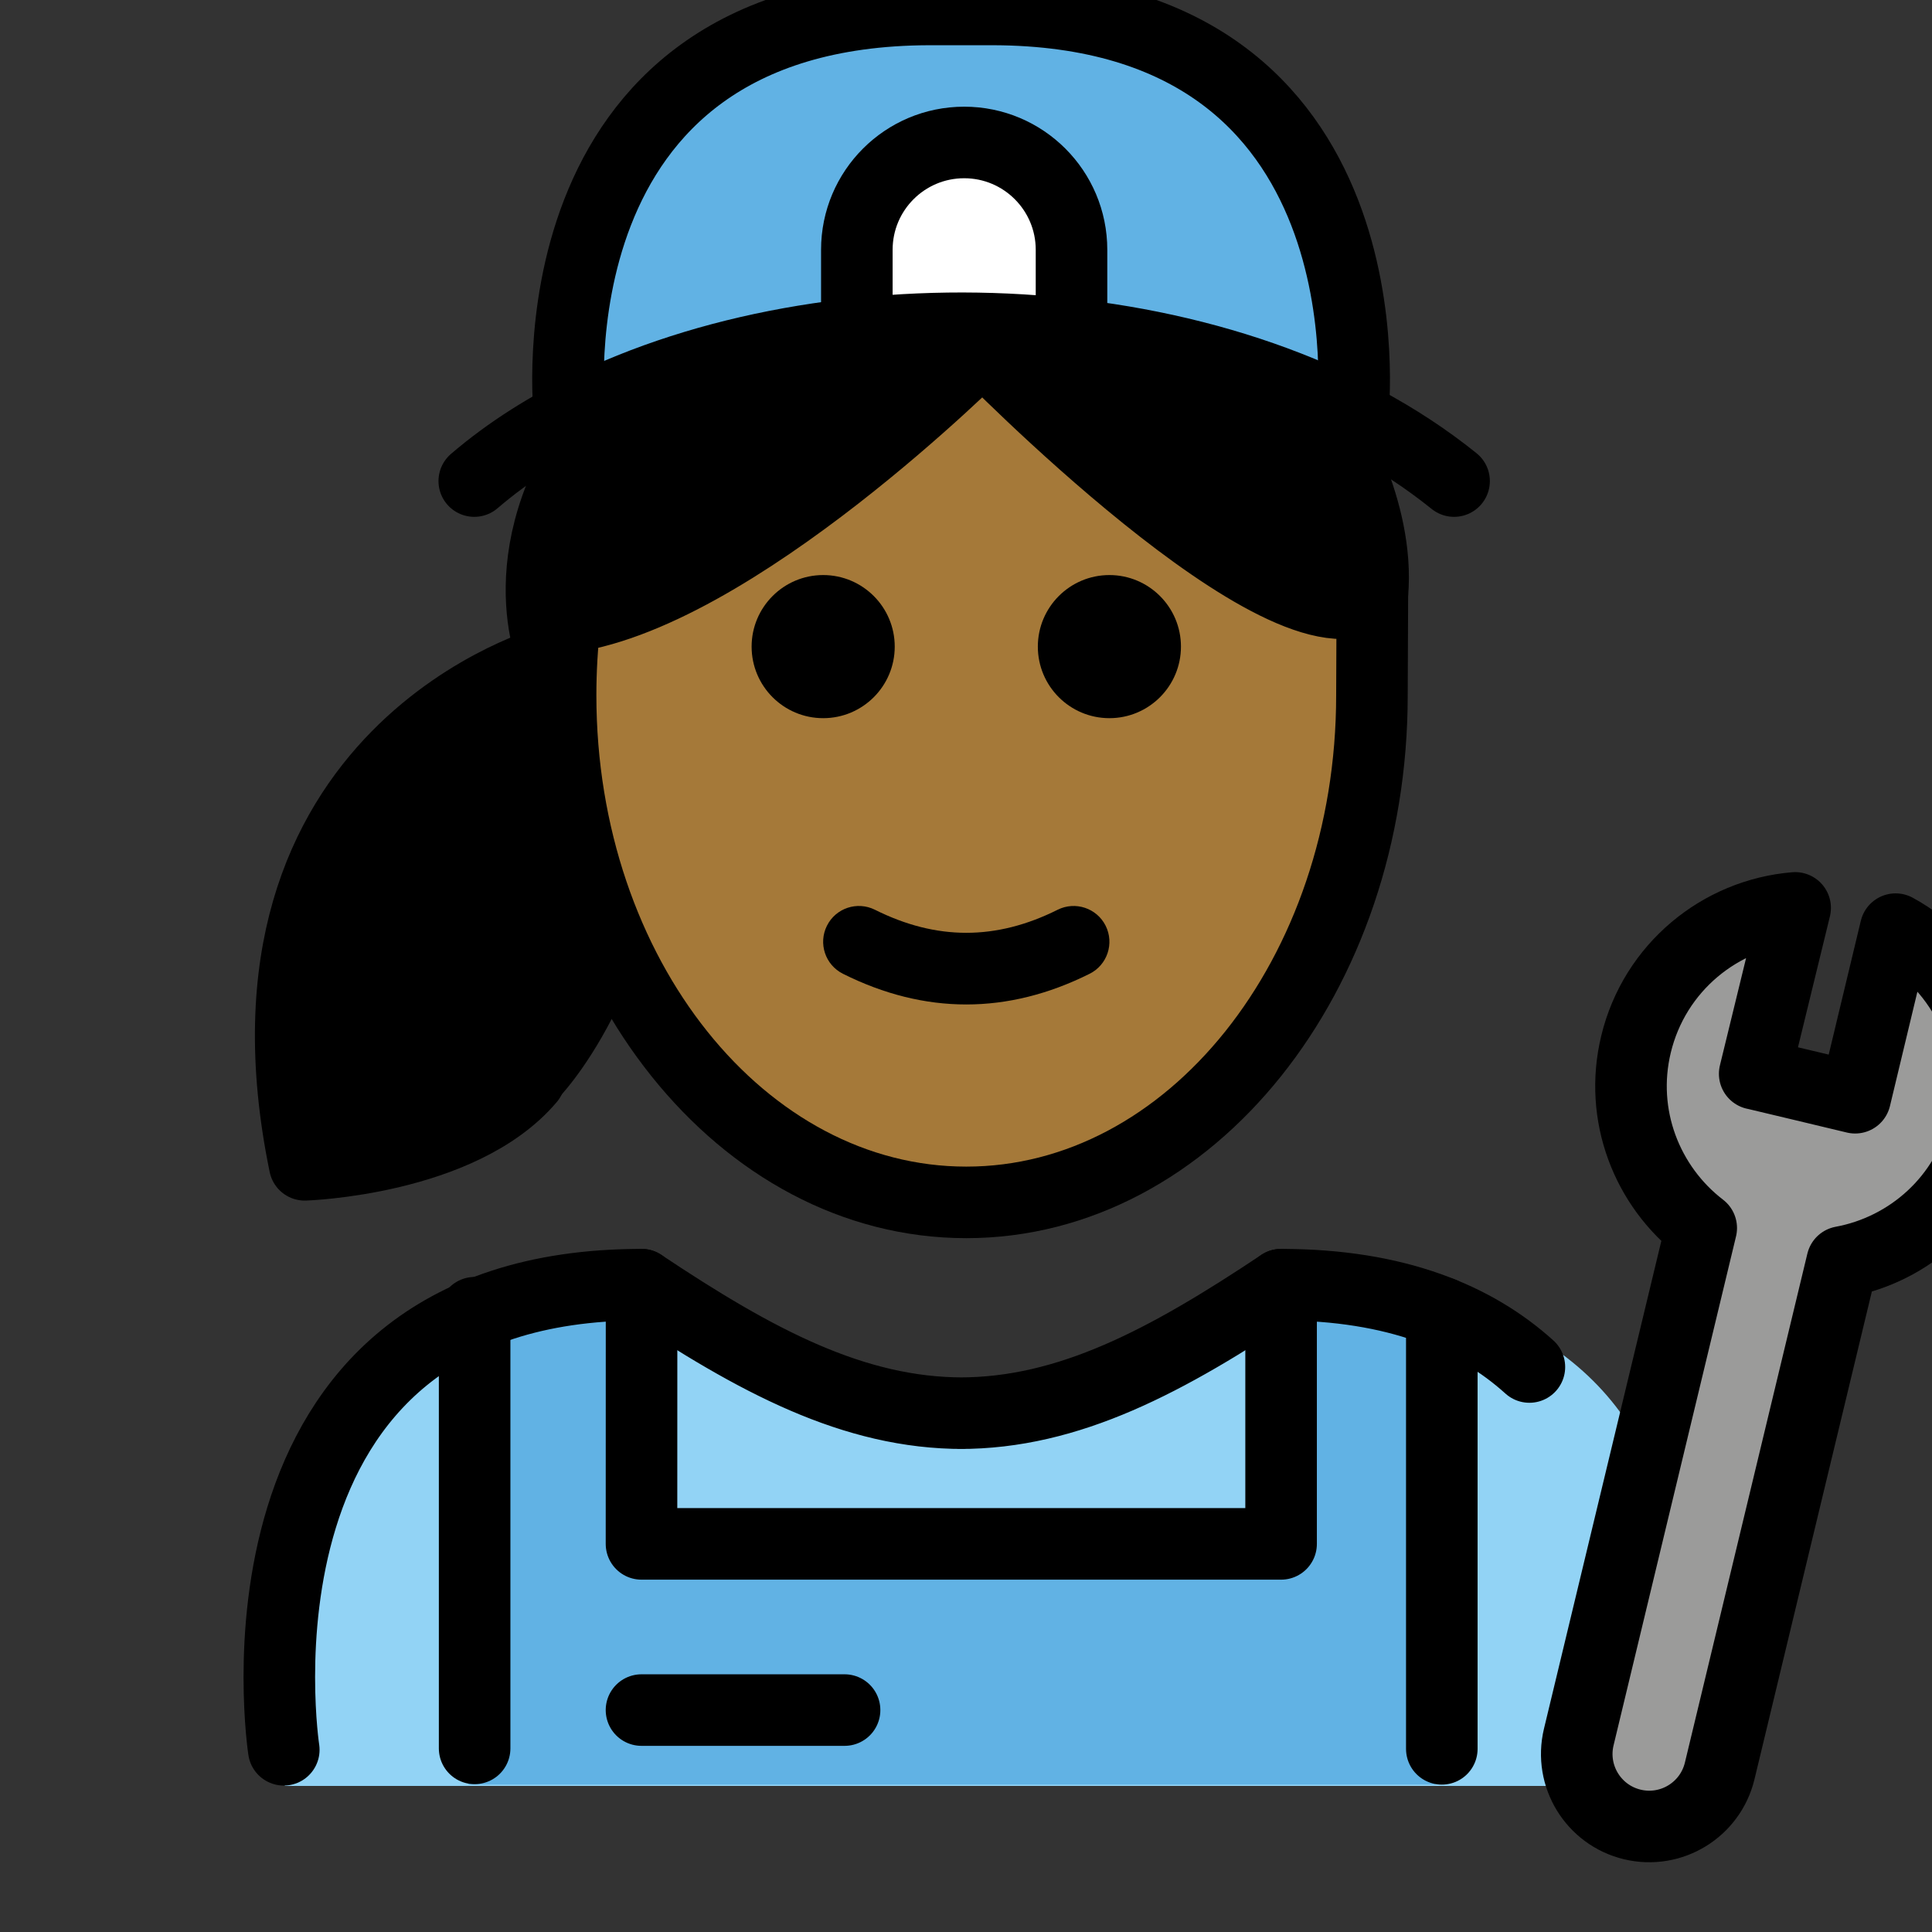 <svg id="emoji" viewBox="9 9 54 54" version="1.1" xmlns="http://www.w3.org/2000/svg">
<rect x="9" y="9" width="54" height="54" fill="#333333" stroke="none"/>
<defs>
    <linearGradient id="yellow-gradient" x1="0%" y1="0%" x2="0%" y2="100%">
      <stop style="stop-color:#FDE02F;stop-opacity:1;" offset="0%" />
      <stop style="stop-color:#F7B209;stop-opacity:1;" offset="100%" />
    </linearGradient>
  </defs>
  <g id="color">
    <path fill="#92D3F5" d="M16.962,58.918c0,0-2-13.5,10-13.5c3.192,2.128,5.926,3.598,9,3.592h-0.125 c3.074,0.006,5.508-2.164,8.7-4.292c15.57,0,10.7,14.2,10.7,14.2"/>
    <polygon fill="#61B2E4" points="49.124,58.88 49.124,46.005 44.633,45.221 44.633,52.466 26.756,52.466 26.758,45.221 22.092,46.005 22.092,58.88"/>
    <path fill="#61B2E4" d="M36.461,9.264h-1.804C23.362,9.299,24.612,20.578,24.612,20.578 c12.891-5.657,21.893,0,21.893,0S47.756,9.299,36.461,9.264z"/>
    <path fill="#9B9B9A" d="M54.726,38.191c0.518-2.153,2.356-3.642,4.449-3.815l-1.131,4.637 c0.082,0.015,2.726,0.65,2.808,0.669l1.131-4.712c1.937,1.055,3.007,3.313,2.466,5.56 c-0.477,1.982-2.076,3.394-3.96,3.742L57.066,58.498c-0.262,1.088-1.355,1.757-2.443,1.496 c-1.088-0.262-1.757-1.355-1.496-2.443l3.423-14.227C55.031,42.158,54.249,40.173,54.726,38.191z"/>
    <path fill="#FFFFFF" d="M32.949,18.294v-2.312c0-1.657,1.343-3,3-3c1.657,0,3,1.343,3,3v2.329"/>
  </g>
  <g id="hair">
    <path fill="#000000" d="M24.82,26.559c0,0-10.634,2.527-7.913,15.729c0,0,5.363,0.141,7.536-2.428 c0,0,2.487-2.242,3.518-8.187c1.032-5.944-3.25-5.137-3.25-5.137"/>
    <path fill="#000000" d="M24.717,26.283c4.742-0.499,11.78-7.564,11.78-7.564s8.513,8.736,10.893,6.897 c0.216-2.38-1.298-4.76-1.298-4.76s-8.831-5.48-19.972-0.362c-3.07,3.823-1.604,6.96-1.604,6.96"/>
  </g>
  <g id="skin">
    <path fill="#a57939" d="M36.496,18.718c0,0-6.96,6.983-11.7,7.55c-0.06,0.592-0.102,1.192-0.102,1.805 c0,7.828,5.077,14.173,11.339,14.173c6.262,0,11.339-6.346,11.339-14.173c0-0.802-0.066-1.583-0.168-2.348 C44.6,27.033,36.496,18.718,36.496,18.718z"/>
  </g>
  <g id="skin-shadow"/>
  <g id="line">
    <path d="M42.008,27.073c0,1.105-0.896,2-2,2s-2-0.895-2-2c0-1.103,0.896-2,2-2S42.008,25.969,42.008,27.073"/>
    <path d="M34.008,27.073c0,1.105-0.896,2-2,2s-2-0.895-2-2c0-1.103,0.896-2,2-2S34.008,25.969,34.008,27.073"/>
    <path d="M36.007,37.075c-1.152,0-2.304-0.286-3.447-0.858c-0.494-0.247-0.694-0.848-0.447-1.342 c0.246-0.494,0.846-0.694,1.342-0.447c1.718,0.859,3.388,0.859,5.106,0c0.495-0.247,1.095-0.046,1.342,0.447 c0.247,0.494,0.047,1.095-0.447,1.342C38.311,36.789,37.159,37.075,36.007,37.075z"/>
    <path fill="none" stroke="#000000" stroke-linecap="round" stroke-miterlimit="10" stroke-width="2" d="M24.787,26.382 c-0.078,0.67-0.118,1.355-0.118,2.052c0,7.828,5.077,14.173,11.339,14.173S47.346,36.261,47.346,28.434 c0-0.396,0.012-2.827,0.012-2.827"/>
    <path fill="none" stroke="#000000" stroke-linecap="round" stroke-linejoin="round" stroke-miterlimit="10" stroke-width="2" d="M51.747,47.208c-1.513-1.367-3.724-2.301-6.94-2.301c-3.192,2.128-5.926,3.599-9,3.592h0.125 c-3.074,0.006-5.808-1.464-9-3.592c-12,0-10,13-10,13"/>
    <path fill="none" stroke="#000000" stroke-linecap="round" stroke-linejoin="round" stroke-miterlimit="10" stroke-width="2" d="M54.726,38.191c0.518-2.153,2.356-3.642,4.449-3.815l-1.131,4.637c0.082,0.015,2.726,0.65,2.808,0.669 l1.131-4.712c1.937,1.055,3.007,3.313,2.466,5.56c-0.477,1.982-2.076,3.394-3.96,3.742L57.066,58.498 c-0.262,1.088-1.355,1.757-2.443,1.496c-1.088-0.262-1.757-1.355-1.496-2.443l3.423-14.227 C55.031,42.158,54.249,40.173,54.726,38.191z"/>
    <path fill="none" stroke="#000000" stroke-linecap="round" stroke-linejoin="round" stroke-miterlimit="10" stroke-width="2" d="M46.809,20.578c0,0,1.25-11.279-10.045-11.314h-1.803C23.666,9.299,24.916,20.578,24.916,20.578"/>
    <path fill="none" stroke="#000000" stroke-linecap="round" stroke-miterlimit="10" stroke-width="2" d="M32.949,18.294v-2.312 c0-1.657,1.343-3,3-3c1.657,0,3,1.343,3,3v2.329"/>
    <polyline fill="none" stroke="#000000" stroke-linecap="round" stroke-linejoin="round" stroke-miterlimit="10" stroke-width="2" points="44.807,44.907 44.807,52.152 26.93,52.152 26.932,44.907"/>
    <line x1="49.299" x2="49.299" y1="45.691" y2="57.881" fill="none" stroke="#000000" stroke-linecap="round" stroke-linejoin="round" stroke-miterlimit="10" stroke-width="2"/>
    <line x1="22.266" x2="22.266" y1="45.691" y2="57.868" fill="none" stroke="#000000" stroke-linecap="round" stroke-linejoin="round" stroke-miterlimit="10" stroke-width="2"/>
    <line x1="32.606" x2="26.93" y1="56.797" y2="56.797" fill="none" stroke="#000000" stroke-linecap="round" stroke-linejoin="round" stroke-miterlimit="10" stroke-width="2"/>
    <path fill="none" stroke="#000000" stroke-linecap="round" stroke-linejoin="round" stroke-miterlimit="10" stroke-width="2" d="M26.088,20.485c-3.07,3.823-1.604,6.96-1.604,6.96s-9.362,2.489-6.967,14.112c0,0,4.369-0.14,6.283-2.402"/>
    <path fill="none" stroke="#000000" stroke-linecap="round" stroke-linejoin="round" stroke-miterlimit="10" stroke-width="2" d="M46.06,20.847c0,0,1.514,2.38,1.298,4.76c-2.38,1.839-10.893-6.897-10.893-6.897s-7.038,7.065-11.78,7.564"/>
    <path fill="none" stroke="#000000" stroke-linecap="round" stroke-linejoin="round" stroke-miterlimit="10" stroke-width="2" d="M49.642,22.446c-6.188-4.983-16.972-5.484-24.031-2.138c-1.251,0.593-2.385,1.307-3.355,2.138"/>
  </g>
</svg>

